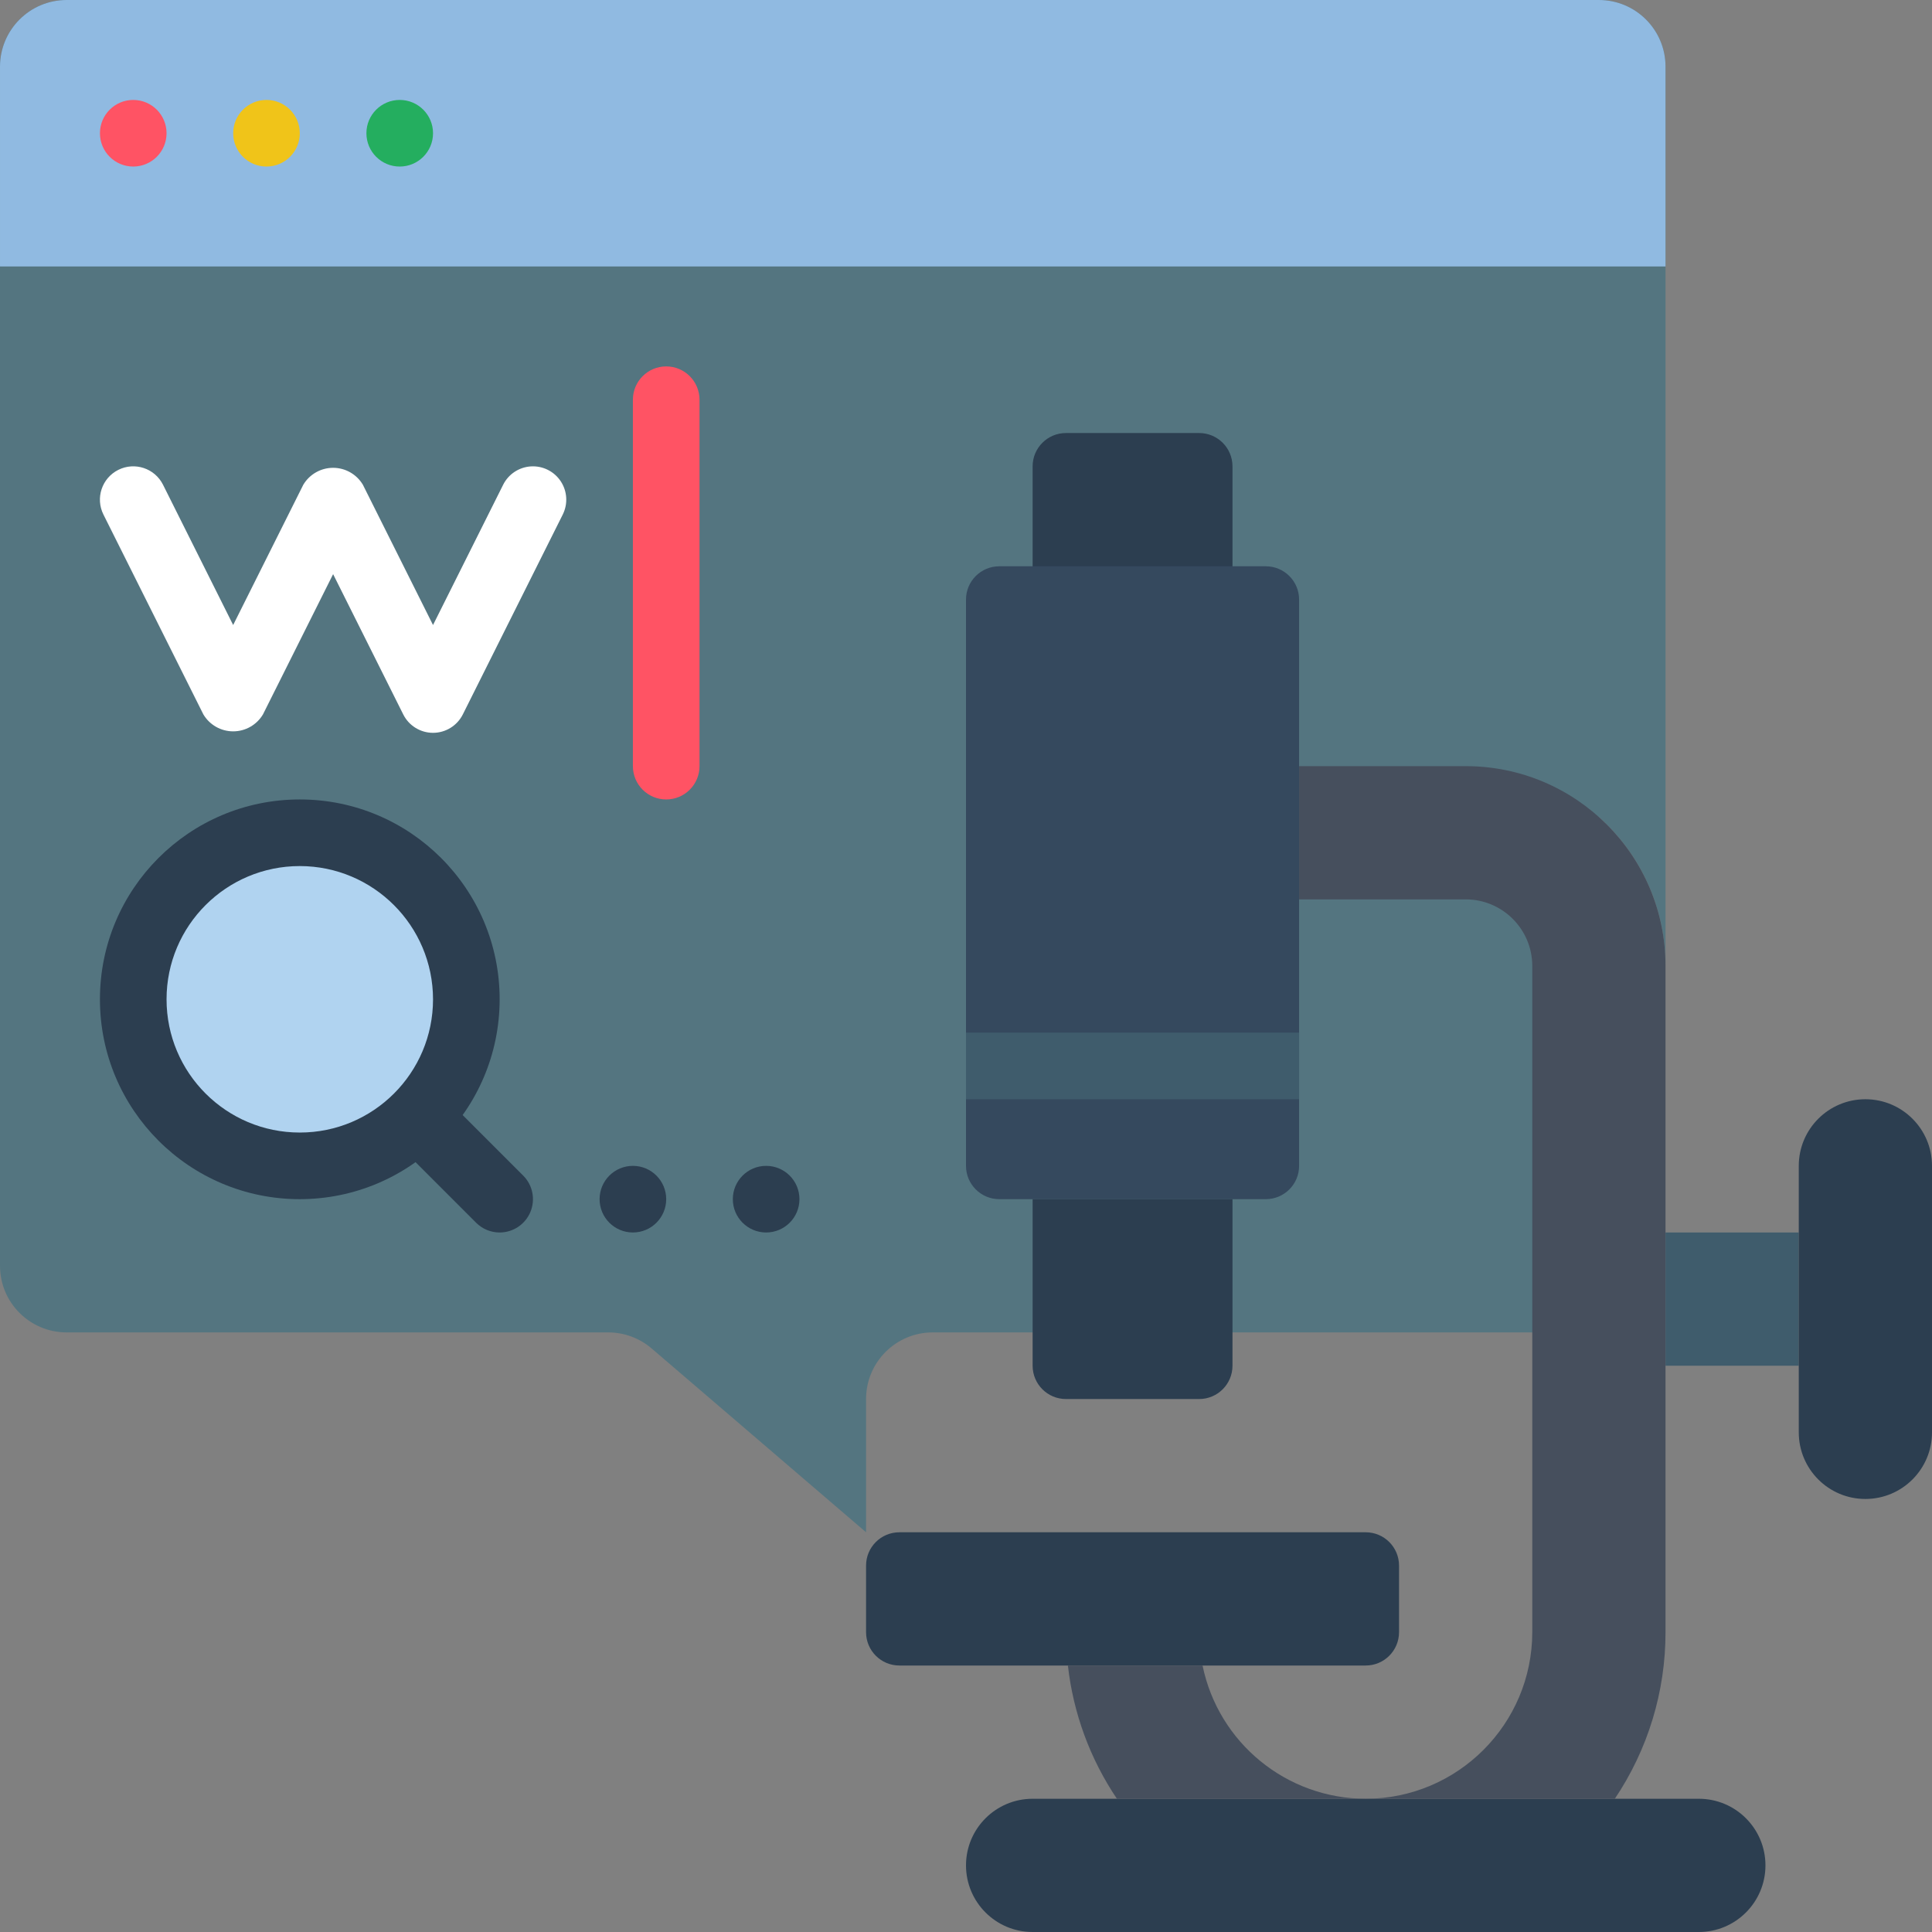 <svg height="512pt" viewBox="0 0 512 512" width="512pt" xmlns="http://www.w3.org/2000/svg"><rect x="0" y="0" width="512" height="512" fill="#808080" stroke="none"/><path d="m273.656 353.102h150.066v-256h-203.031l26.48 238.348zm0 0" fill="#547580"/><path d="m423.723 0h-406.066c-9.75 0-17.656 7.906-17.656 17.656v317.793c0 9.75 7.906 17.652 17.656 17.652h143.535c4.215.004 8.289 1.508 11.492 4.25l56.832 48.719v-35.312c0-9.75 7.906-17.656 17.656-17.656h26.484v-35.309h-8.828c-4.875 0-8.828-3.953-8.828-8.828v-150.066c0-4.879 3.953-8.828 8.828-8.828h8.828v-26.484c0-4.875 3.949-8.828 8.828-8.828h35.309c4.875 0 8.828 3.953 8.828 8.828v26.484h8.828c4.875 0 8.828 3.949 8.828 8.828v44.137h44.137c29.25 0 52.965 23.711 52.965 52.965v-238.344c0-9.75-7.902-17.656-17.656-17.656zm0 0" fill="#547580"/><path d="m441.379 17.656c0-9.75-7.902-17.656-17.656-17.656h-406.066c-9.75 0-17.656 7.906-17.656 17.656v52.965h441.379zm0 0" fill="#90bae1"/><path d="m44.137 35.309c0 4.879-3.949 8.828-8.828 8.828-4.875 0-8.824-3.949-8.824-8.828 0-4.875 3.949-8.824 8.824-8.824 4.879 0 8.828 3.949 8.828 8.824zm0 0" fill="#ff5364"/><path d="m176.551 317.793c0 4.875-3.953 8.828-8.828 8.828s-8.824-3.953-8.824-8.828 3.949-8.828 8.824-8.828 8.828 3.953 8.828 8.828zm0 0" fill="#2c3e50"/><path d="m211.863 317.793c0 4.875-3.953 8.828-8.828 8.828s-8.828-3.953-8.828-8.828 3.953-8.828 8.828-8.828 8.828 3.953 8.828 8.828zm0 0" fill="#2c3e50"/><path d="m79.449 35.309c0 4.879-3.953 8.828-8.828 8.828s-8.828-3.949-8.828-8.828c0-4.875 3.953-8.824 8.828-8.824s8.828 3.949 8.828 8.824zm0 0" fill="#f0c419"/><path d="m114.758 35.309c0 4.879-3.953 8.828-8.828 8.828s-8.828-3.949-8.828-8.828c0-4.875 3.953-8.824 8.828-8.824s8.828 3.949 8.828 8.824zm0 0" fill="#24ae5f"/><path d="m114.758 194.207c-3.344 0-6.398-1.887-7.895-4.879l-18.586-37.172-18.59 37.172c-1.656 2.781-4.656 4.488-7.895 4.488s-6.238-1.707-7.895-4.488l-26.484-52.965c-2.18-4.363-.414-9.664 3.949-11.848 4.359-2.18 9.664-.41 11.844 3.949l18.586 37.172 18.586-37.172c1.66-2.781 4.656-4.488 7.898-4.488 3.238 0 6.238 1.707 7.895 4.488l18.586 37.172 18.586-37.172c1.41-2.82 4.219-4.676 7.367-4.863 3.148-.188 6.16 1.316 7.898 3.949 1.738 2.633 1.938 5.992.527 8.812l-26.48 52.965c-1.496 2.992-4.555 4.879-7.898 4.879zm0 0" fill="#fff"/><path d="m176.551 211.863c-4.875 0-8.828-3.953-8.828-8.828v-97.105c0-4.875 3.953-8.828 8.828-8.828s8.828 3.953 8.828 8.828v97.105c0 4.875-3.953 8.828-8.828 8.828zm0 0" fill="#ff5364"/><path d="m123.586 264.828c0 24.375-19.762 44.137-44.137 44.137-24.379 0-44.141-19.762-44.141-44.137 0-24.379 19.762-44.137 44.141-44.137 24.375 0 44.137 19.758 44.137 44.137zm0 0" fill="#b0d3f0"/><g fill="#2c3e50"><path d="m79.449 317.793c-29.254 0-52.965-23.715-52.965-52.965 0-29.254 23.711-52.965 52.965-52.965 29.25 0 52.965 23.711 52.965 52.965-.031 29.238-23.727 52.934-52.965 52.965zm0-88.277c-19.504 0-35.312 15.812-35.312 35.312s15.809 35.309 35.312 35.309c19.5 0 35.309-15.809 35.309-35.309-.02-19.492-15.816-35.293-35.309-35.312zm0 0"/><path d="m132.414 326.621c-2.344.004-4.59-.93-6.242-2.586l-21.758-21.758c-3.375-3.461-3.34-8.988.078-12.406 3.418-3.418 8.945-3.453 12.406-.078l21.758 21.758c2.523 2.527 3.277 6.32 1.91 9.621-1.363 3.297-4.582 5.449-8.152 5.449zm0 0"/><path d="m238.344 406.07h123.586c4.875 0 8.828 3.949 8.828 8.828v17.652c0 4.875-3.953 8.828-8.828 8.828h-123.586c-4.875 0-8.828-3.953-8.828-8.828v-17.652c0-4.879 3.953-8.828 8.828-8.828zm0 0"/><path d="m282.484 114.758h35.309c4.875 0 8.828 3.953 8.828 8.828v44.137h-52.965v-44.137c0-4.875 3.949-8.828 8.828-8.828zm0 0"/></g><path d="m264.828 150.07h70.621c4.875 0 8.828 3.949 8.828 8.828v150.066c0 4.875-3.953 8.828-8.828 8.828h-70.621c-4.875 0-8.828-3.953-8.828-8.828v-150.066c0-4.879 3.953-8.828 8.828-8.828zm0 0" fill="#35495e"/><path d="m273.656 317.793h52.965v44.137c0 4.875-3.953 8.828-8.828 8.828h-35.309c-4.879 0-8.828-3.953-8.828-8.828zm0 0" fill="#2c3e50"/><path d="m256 273.656h88.277v17.652h-88.277zm0 0" fill="#3f5c6c"/><path d="m273.656 476.691h176.551c9.75 0 17.656 7.902 17.656 17.652s-7.906 17.656-17.656 17.656h-176.551c-9.75 0-17.656-7.906-17.656-17.656s7.906-17.652 17.656-17.652zm0 0" fill="#2c3e50"/><path d="m361.93 476.691c-20.961-.031-39.023-14.777-43.242-35.312h-35.684c1.422 12.645 5.879 24.762 12.992 35.312zm0 0" fill="#464f5d"/><path d="m388.414 203.035h-44.137v35.309h44.137c9.75 0 17.656 7.906 17.656 17.656v176.551c-.031 24.367-19.773 44.109-44.141 44.141h66.016c8.77-13.051 13.449-28.418 13.434-44.141v-176.551c0-29.254-23.715-52.965-52.965-52.965zm0 0" fill="#464f5d"/><path d="m441.379 326.621h35.312v35.309h-35.312zm0 0" fill="#3f5c6c"/><path d="m494.344 291.309c9.75 0 17.656 7.906 17.656 17.656v70.621c0 9.75-7.906 17.656-17.656 17.656s-17.652-7.906-17.652-17.656v-70.621c0-9.75 7.902-17.656 17.652-17.656zm0 0" fill="#2c3e50"/></svg>